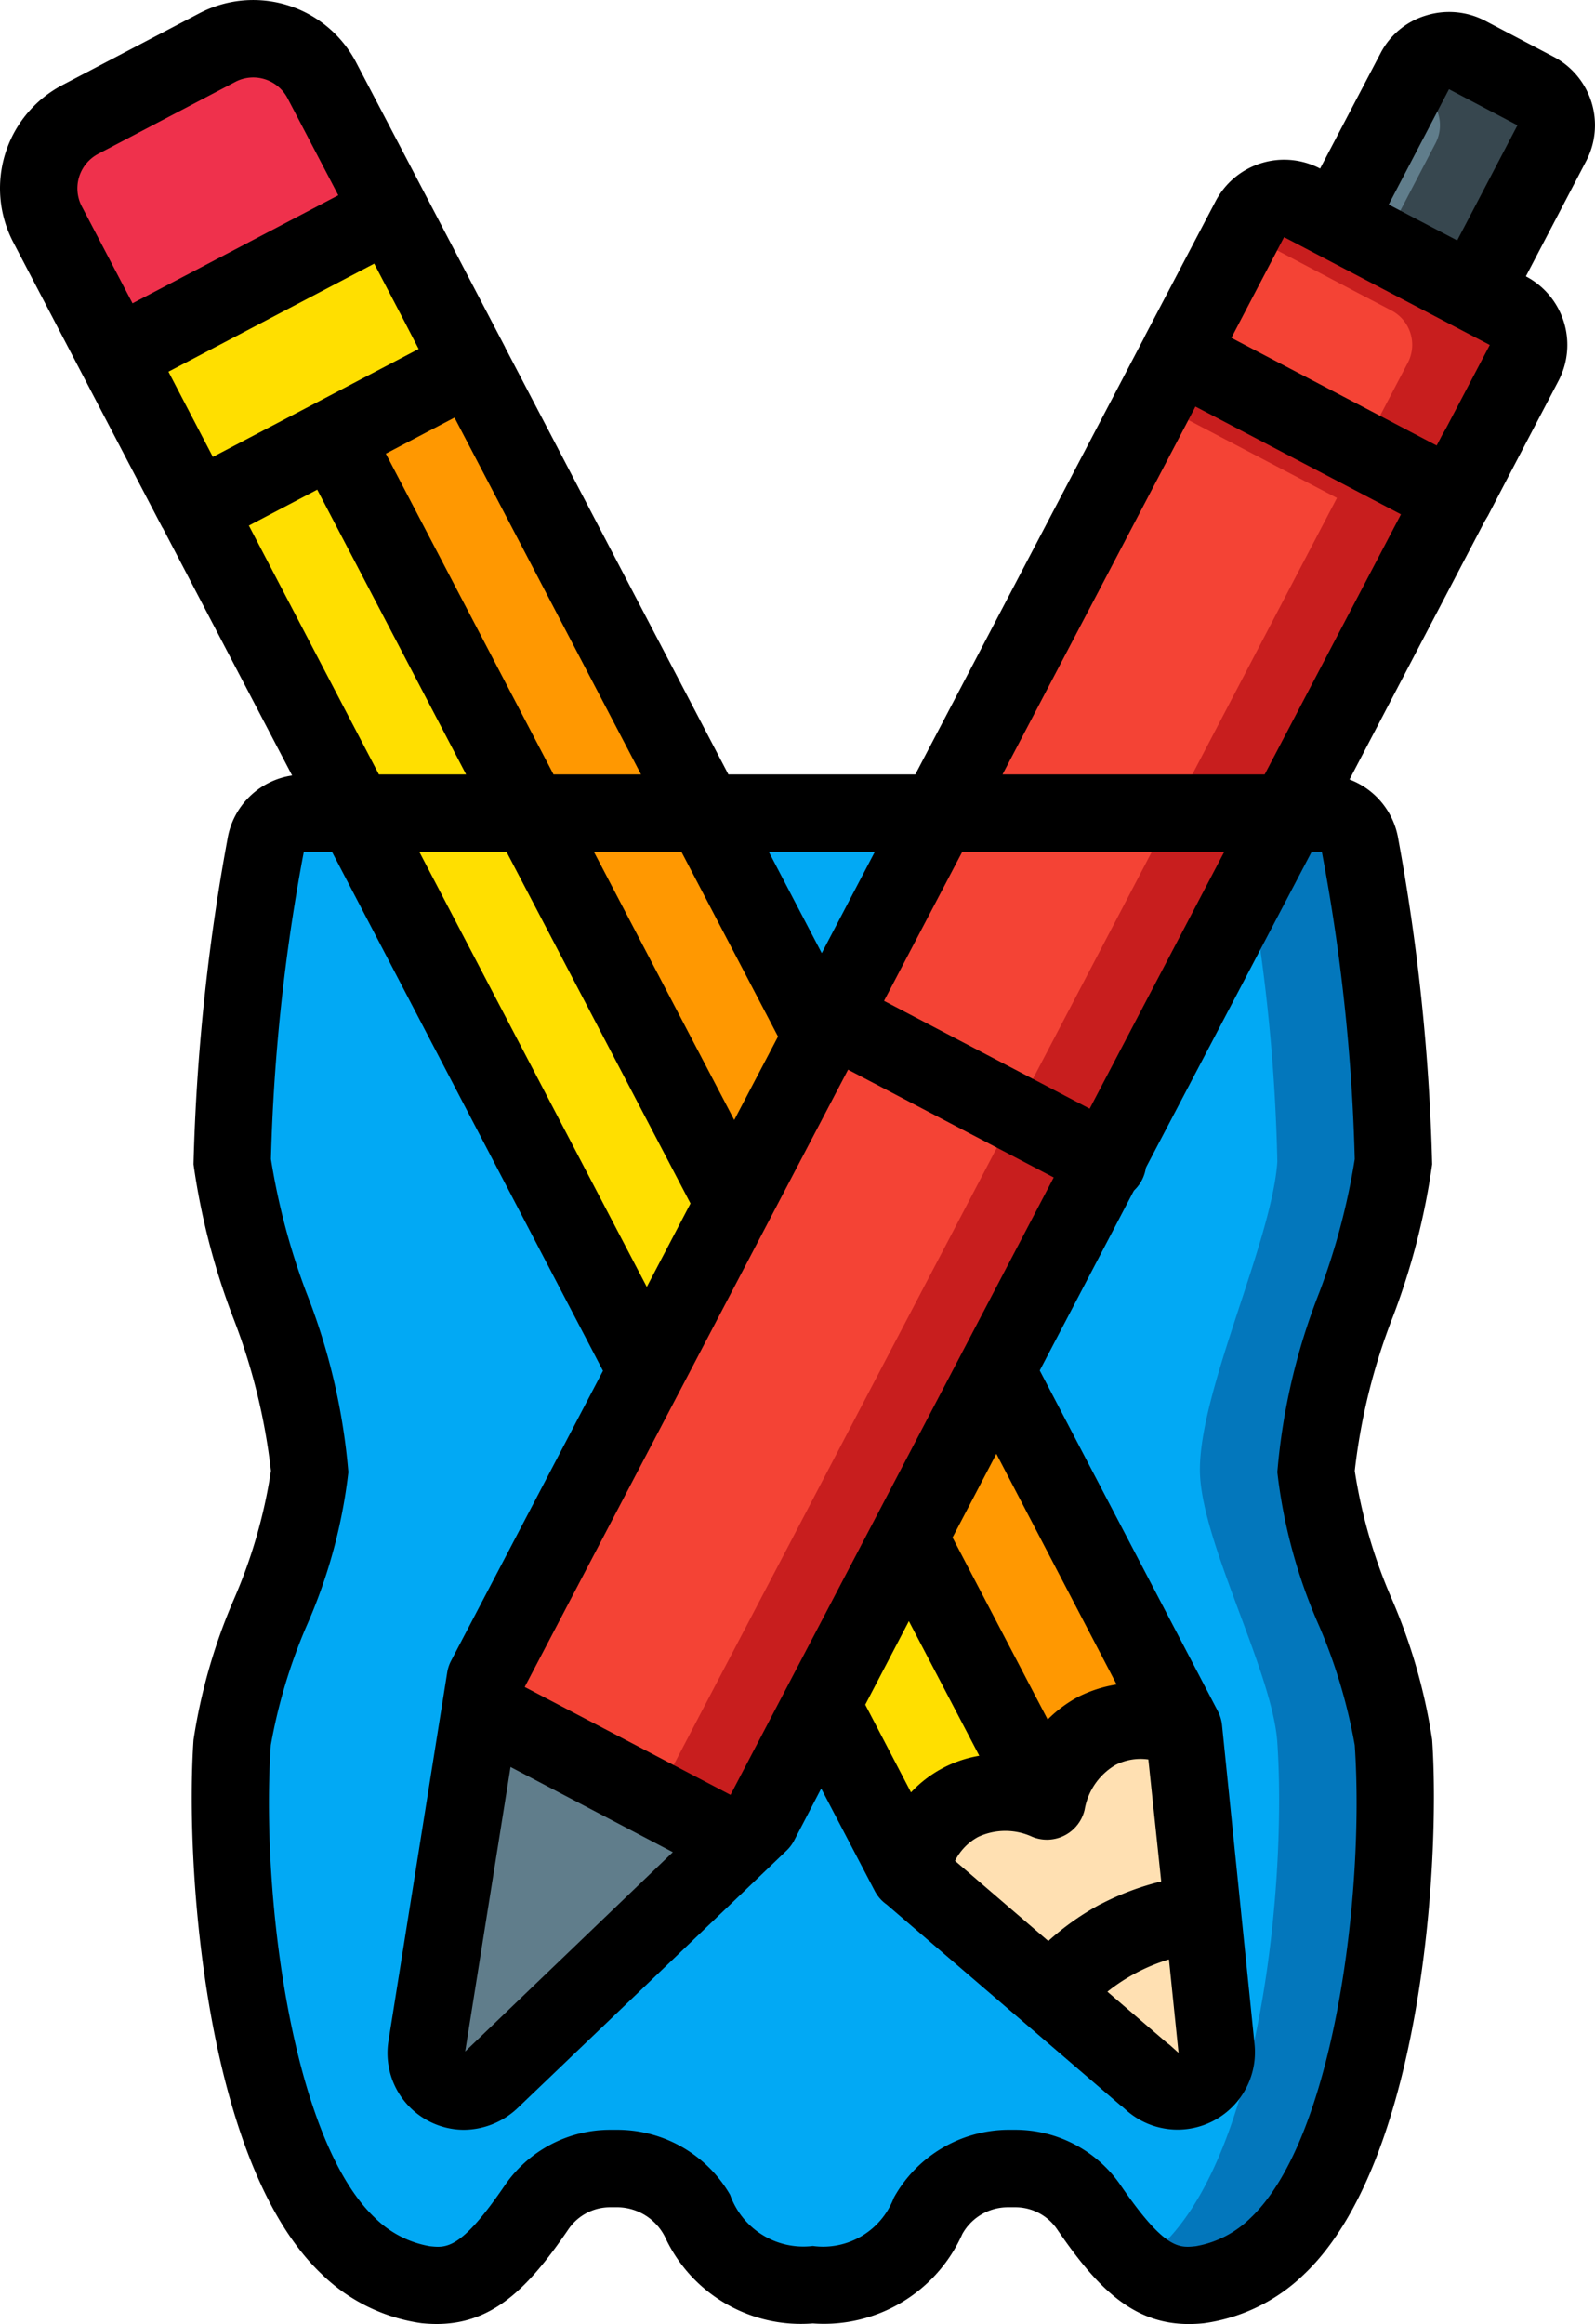 <svg xmlns="http://www.w3.org/2000/svg" width="41.207" height="60.015" viewBox="0 0 41.207 60.015">
  <g id="Grupo_1113049" data-name="Grupo 1113049" transform="translate(-9 -0.001)">
    <path id="Trazado_903322" data-name="Trazado 903322" d="M42,58a3.631,3.631,0,0,1-2,1c-1.08.12-1.75-.37-2.87-2a2.312,2.312,0,0,0-1.91-1h-.2A2.345,2.345,0,0,0,33,57.18,2.941,2.941,0,0,1,30,59a2.941,2.941,0,0,1-3-1.82A2.345,2.345,0,0,0,24.98,56h-.2a2.312,2.312,0,0,0-1.91,1c-1.12,1.63-1.79,2.12-2.87,2a3.631,3.631,0,0,1-2-1c-2.6-2.46-3.24-9.47-3-13,.12-1.82,1.97-5.18,2-7,.03-2.06-1.86-5.94-2-8a55.319,55.319,0,0,1,.86-8.16,1,1,0,0,1,.99-.84h1.33l7.53,14.4-4.17,7.95-.12.75-1.39,8.72a.981.981,0,0,0,1.67.87l6.38-6.1.55-.53,1.59-3.04,2.27,4.35h.01l3.62,3.11,2.46,2.11h.01l.19.17a1,1,0,0,0,1.64-.87l-.36-3.49-.48-4.75-4.84-9.26,2.83-5.4L42.28,21h.87a1,1,0,0,1,.99.84A55.32,55.32,0,0,1,45,30c-.14,2.06-2.03,5.94-2,8,.03,1.82,1.88,5.18,2,7,.24,3.53-.4,10.54-3,13Z" fill="#02a9f4"/>
    <path id="Trazado_903323" data-name="Trazado 903323" d="M45,45c-.12-1.82-1.97-5.18-2-7-.03-2.06,1.86-5.94,2-8a55.32,55.32,0,0,0-.86-8.16,1,1,0,0,0-.99-.84h-.87l-.98,1.87A46.856,46.856,0,0,1,42,30c-.14,2.06-2.03,5.94-2,8,.03,1.82,1.88,5.18,2,7,.24,3.53-.4,10.54-3,13a4.523,4.523,0,0,1-.633.481A1.973,1.973,0,0,0,40,59a3.631,3.631,0,0,0,2-1C44.6,55.54,45.24,48.53,45,45Z" fill="#0377bc"/>
    <path id="Trazado_903324" data-name="Trazado 903324" d="M40.06,49.4a5.985,5.985,0,0,0-2.17.66,5.9,5.9,0,0,0-1.77,1.42L32.5,48.37a2.489,2.489,0,0,1,3.54-1.86c.01-.03.01-.06.02-.08a2.489,2.489,0,0,1,3.52-1.78Z" fill="#ffe0b2"/>
    <path id="Trazado_903325" data-name="Trazado 903325" d="M33.25,21l-3.02,5.77L27.21,21Z" fill="#02a9f4"/>
    <path id="Trazado_903326" data-name="Trazado 903326" d="M40.42,52.89a1,1,0,0,1-1.64.87l-.19-.17h-.01l-2.46-2.11a5.9,5.9,0,0,1,1.77-1.42,5.985,5.985,0,0,1,2.17-.66Z" fill="#ffe0b2"/>
    <path id="Trazado_903327" data-name="Trazado 903327" d="M30.23,26.77l-2.26,4.31L22.69,21h4.52Z" fill="#ff9801"/>
    <path id="Trazado_903328" data-name="Trazado 903328" d="M27.21,21H22.69l-5.07-9.7v-.01l3.54-1.86Z" fill="#ff9801"/>
    <g id="Grupo_1113048" data-name="Grupo 1113048">
      <path id="Trazado_903329" data-name="Trazado 903329" d="M27.97,31.08v.01L25.71,35.4,18.18,21h4.51Z" fill="#ffdf00"/>
      <path id="Trazado_903330" data-name="Trazado 903330" d="M22.69,21H18.18l-4.1-7.85,3.54-1.86v.01Z" fill="#ffdf00"/>
      <path id="Trazado_903331" data-name="Trazado 903331" d="M21.16,9.43l-7.08,3.72-.82-1.57L12,9.19l7.09-3.72,1.25,2.39Z" fill="#ffdf00"/>
    </g>
    <path id="Trazado_903332" data-name="Trazado 903332" d="M19.09,5.47,12,9.19l-1.77-3.4a2,2,0,0,1,.84-2.7l3.55-1.86a2,2,0,0,1,2.7.84Z" fill="#ef314c"/>
    <path id="Trazado_903333" data-name="Trazado 903333" d="M40.07,49.4h-.01" fill="none" stroke="#000" stroke-linejoin="round" stroke-width="2"/>
    <path id="Trazado_903334" data-name="Trazado 903334" d="M30.528,26.3l7.086,3.713" fill="none" stroke="#000" stroke-linecap="round" stroke-linejoin="round" stroke-width="2"/>
    <path id="Trazado_903335" data-name="Trazado 903335" d="M46.54,12.86,42.28,21H33.25L39.46,9.15Z" fill="#f44335"/>
    <path id="Trazado_903336" data-name="Trazado 903336" d="M39.46,9.15l-.646,1.233L43.54,12.86,39.28,21h3l4.26-8.14Z" fill="#c81e1e"/>
    <path id="Trazado_903337" data-name="Trazado 903337" d="M42.28,21l-4.71,8.99-2.83,5.4-2.26,4.32-.21.4-2.05,3.91-1.59,3.04-.55.53L21.42,44.1l.12-.75,4.17-7.95,2.26-4.31v-.01l2.26-4.31L33.25,21Z" fill="#f44335"/>
    <path id="Trazado_903338" data-name="Trazado 903338" d="M39.28,21l-4.71,8.99-2.83,5.4-2.26,4.32-.21.4-2.05,3.91-1.281,2.448L28.08,47.59l.55-.53,1.59-3.04,2.05-3.91.21-.4,2.26-4.32,2.83-5.4L42.28,21Z" fill="#c81e1e"/>
    <path id="Trazado_903339" data-name="Trazado 903339" d="M39.58,44.65a2.489,2.489,0,0,0-3.52,1.78l-3.79-6.32.21-.4,2.26-4.32Z" fill="#ff9801"/>
    <path id="Trazado_903340" data-name="Trazado 903340" d="M36.06,46.43c-.01.02-.01.05-.02.08a2.489,2.489,0,0,0-3.54,1.86h-.01l-2.27-4.35,2.05-3.91Z" fill="#ffdf00"/>
    <path id="Trazado_903341" data-name="Trazado 903341" d="M48.37,9.37l-1.2,2.29-.63,1.2L39.46,9.15l.63-1.2,1.2-2.29a1,1,0,0,1,1.35-.42l.89.46,3.54,1.86.88.46a1,1,0,0,1,.42,1.35Z" fill="#f44335"/>
    <path id="Trazado_903342" data-name="Trazado 903342" d="M47.95,8.02l-.88-.46L43.53,5.7l-.89-.46a1,1,0,0,0-1.35.42L41.109,6,44.07,7.56l.88.46a1,1,0,0,1,.42,1.35l-1.183,2.257L46.54,12.86l.63-1.2,1.2-2.29a1,1,0,0,0-.42-1.35Z" fill="#c81e1e"/>
    <path id="Trazado_903343" data-name="Trazado 903343" d="M47.17,11.66l-.62,1.2h-.01Z" fill="none" stroke="#000" stroke-linecap="round" stroke-linejoin="round" stroke-width="2"/>
    <path id="Trazado_903344" data-name="Trazado 903344" d="M47.07,7.56,49.09,3.7a1,1,0,0,0-.42-1.35L46.9,1.42a1,1,0,0,0-1.35.42L43.53,5.7Z" fill="#607d8b"/>
    <path id="Trazado_903345" data-name="Trazado 903345" d="M48.67,2.35,46.9,1.42a1,1,0,0,0-1.35.42l-.183.351.3.159a1,1,0,0,1,.42,1.35l-1.37,2.624L47.07,7.56,49.09,3.7a1,1,0,0,0-.42-1.35Z" fill="#37474f"/>
    <path id="Trazado_903346" data-name="Trazado 903346" d="M28.08,47.59l-6.38,6.1a.981.981,0,0,1-1.67-.87l1.39-8.72Z" fill="#607d8b"/>
    <path id="Trazado_903347" data-name="Trazado 903347" d="M28.29,47.7l-.21-.11" fill="none" stroke="#000" stroke-linejoin="round" stroke-width="2"/>
    <path id="Trazado_903348" data-name="Trazado 903348" d="M21.42,44.1l-.21-.11" fill="none" stroke="#000" stroke-linejoin="round" stroke-width="2"/>
    <path id="Trazado_903349" data-name="Trazado 903349" d="M11.116,9.649l2.075,3.968c0,.007.011.011.014.018l3.342,6.392a1.985,1.985,0,0,0-1.672,1.654A53.727,53.727,0,0,0,14,30.067,18.15,18.15,0,0,0,15.013,34,15.813,15.813,0,0,1,16,37.983a13.3,13.3,0,0,1-.96,3.325A14.666,14.666,0,0,0,14,44.932c-.223,3.268.293,10.939,3.31,13.794a4.609,4.609,0,0,0,2.581,1.268c1.669.175,2.658-.756,3.8-2.433A1.3,1.3,0,0,1,24.777,57h.2a1.389,1.389,0,0,1,1.2.76A3.867,3.867,0,0,0,30,60a3.913,3.913,0,0,0,3.863-2.311A1.347,1.347,0,0,1,35.025,57h.2a1.3,1.3,0,0,1,1.08.561c1.052,1.54,1.973,2.455,3.408,2.455a3.58,3.58,0,0,0,.4-.022,4.615,4.615,0,0,0,2.582-1.267c3.01-2.856,3.526-10.527,3.305-13.8a14.666,14.666,0,0,0-1.038-3.624A13.3,13.3,0,0,1,44,37.983,15.813,15.813,0,0,1,44.987,34,18.15,18.15,0,0,0,46,30.067a53.727,53.727,0,0,0-.873-8.386,1.986,1.986,0,0,0-1.262-1.551l3.546-6.772c.008-.012.018-.021.025-.034l1.827-3.487a2,2,0,0,0-.842-2.7l1.554-2.97a1.995,1.995,0,0,0-.838-2.7L47.354.529A2.011,2.011,0,0,0,45.842.4a1.956,1.956,0,0,0-1.178.98L43.105,4.354a2,2,0,0,0-2.7.843L38.576,8.682v.006L32.647,20H27.818L22.052,8.976V8.97L19.975,5,18.2,1.611A3,3,0,0,0,14.15.344L10.607,2.2A3.01,3.01,0,0,0,9.343,6.258Zm8.7-.636L14.5,11.8l-.357-.684L13.352,9.6l5.316-2.791.787,1.506Zm19.632,44-.19-.17a.8.8,0,0,0-.1-.08L37.61,51.434A4.762,4.762,0,0,1,39.2,50.6Zm-2.016-3.84a6.891,6.891,0,0,0-1.349.952l-2.41-2.07a1.424,1.424,0,0,1,.6-.619,1.66,1.66,0,0,1,1.4,0,1,1,0,0,0,1.35-.708,1.664,1.664,0,0,1,.8-1.152,1.421,1.421,0,0,1,.845-.139L39,48.586a6.946,6.946,0,0,0-1.567.589Zm-4.951-7.309L34.3,45.341a3.118,3.118,0,0,0-1.764.946l-1.182-2.265Zm4.4,1.941a3.357,3.357,0,0,0-.814.6l-2.458-4.7,1.132-2.161L37.848,43.5a3.353,3.353,0,0,0-.968.307Zm-9.008,2.546-5.317-2.786L30.91,27.624l5.313,2.783Zm-5.683-.72,4.193,2.2-5.365,5.147Zm14.962-17-5.313-2.784L33.858,22h6.769Zm-9.183.292L24.345,22h2.261L29.1,26.768Zm-1.13,2.156L25.71,33.234,19.834,22h2.253ZM18.789,20,15.43,13.573l1.766-.927L21.042,20ZM43.15,22A49.366,49.366,0,0,1,44,29.933a17.547,17.547,0,0,1-.915,3.442A16.346,16.346,0,0,0,42,38.017,13.648,13.648,0,0,0,43.085,42,13.982,13.982,0,0,1,44,45.068c.26,3.805-.53,10.162-2.69,12.206a2.66,2.66,0,0,1-1.419.732c-.432.045-.8.087-1.939-1.573A3.3,3.3,0,0,0,35.223,55h-.2a3.406,3.406,0,0,0-2.931,1.754A1.953,1.953,0,0,1,30,58a2.007,2.007,0,0,1-2.137-1.32A3.368,3.368,0,0,0,24.975,55h-.2a3.3,3.3,0,0,0-2.731,1.432c-1.134,1.66-1.507,1.62-1.94,1.574a2.653,2.653,0,0,1-1.418-.733c-2.16-2.043-2.95-8.4-2.69-12.205A13.982,13.982,0,0,1,16.915,42,13.648,13.648,0,0,0,18,38.017a16.346,16.346,0,0,0-1.087-4.642A17.548,17.548,0,0,1,16,29.933,49.386,49.386,0,0,1,16.849,22h.729l7,13.4-3.925,7.49a1,1,0,0,0-.1.306l-1.511,9.476A1.981,1.981,0,0,0,20.985,55a2.037,2.037,0,0,0,1.407-.58l6.929-6.63a1.008,1.008,0,0,0,.195-.259l.7-1.344L31.6,48.833a.99.99,0,0,0,.308.35l6.017,5.166c.024.02.048.039.073.057l.135.119a2,2,0,0,0,3.278-1.737l-.84-8.239a1,1,0,0,0-.109-.362l-4.6-8.795,2.451-4.681a.745.745,0,0,0,.245-.468L42.885,22ZM46.435,2.305l1.769.931L46.647,6.21l-1.77-.927Zm-4.261,3.82,5.315,2.784L46.3,11.172c-.005.009-.014.014-.019.023l-.163.312L40.813,8.725l.162-.31ZM39.884,10.5l5.31,2.783L41.673,20H34.9ZM31.6,22l-1.37,2.614L28.863,22Zm-8.3-2-4.332-8.284,1.774-.931L25.561,20ZM11.537,3.975l3.543-1.86a1,1,0,0,1,1.349.423L17.74,5.044l-5.316,2.79-1.309-2.5a1.006,1.006,0,0,1,.422-1.359Z"/>
  </g>
</svg>
